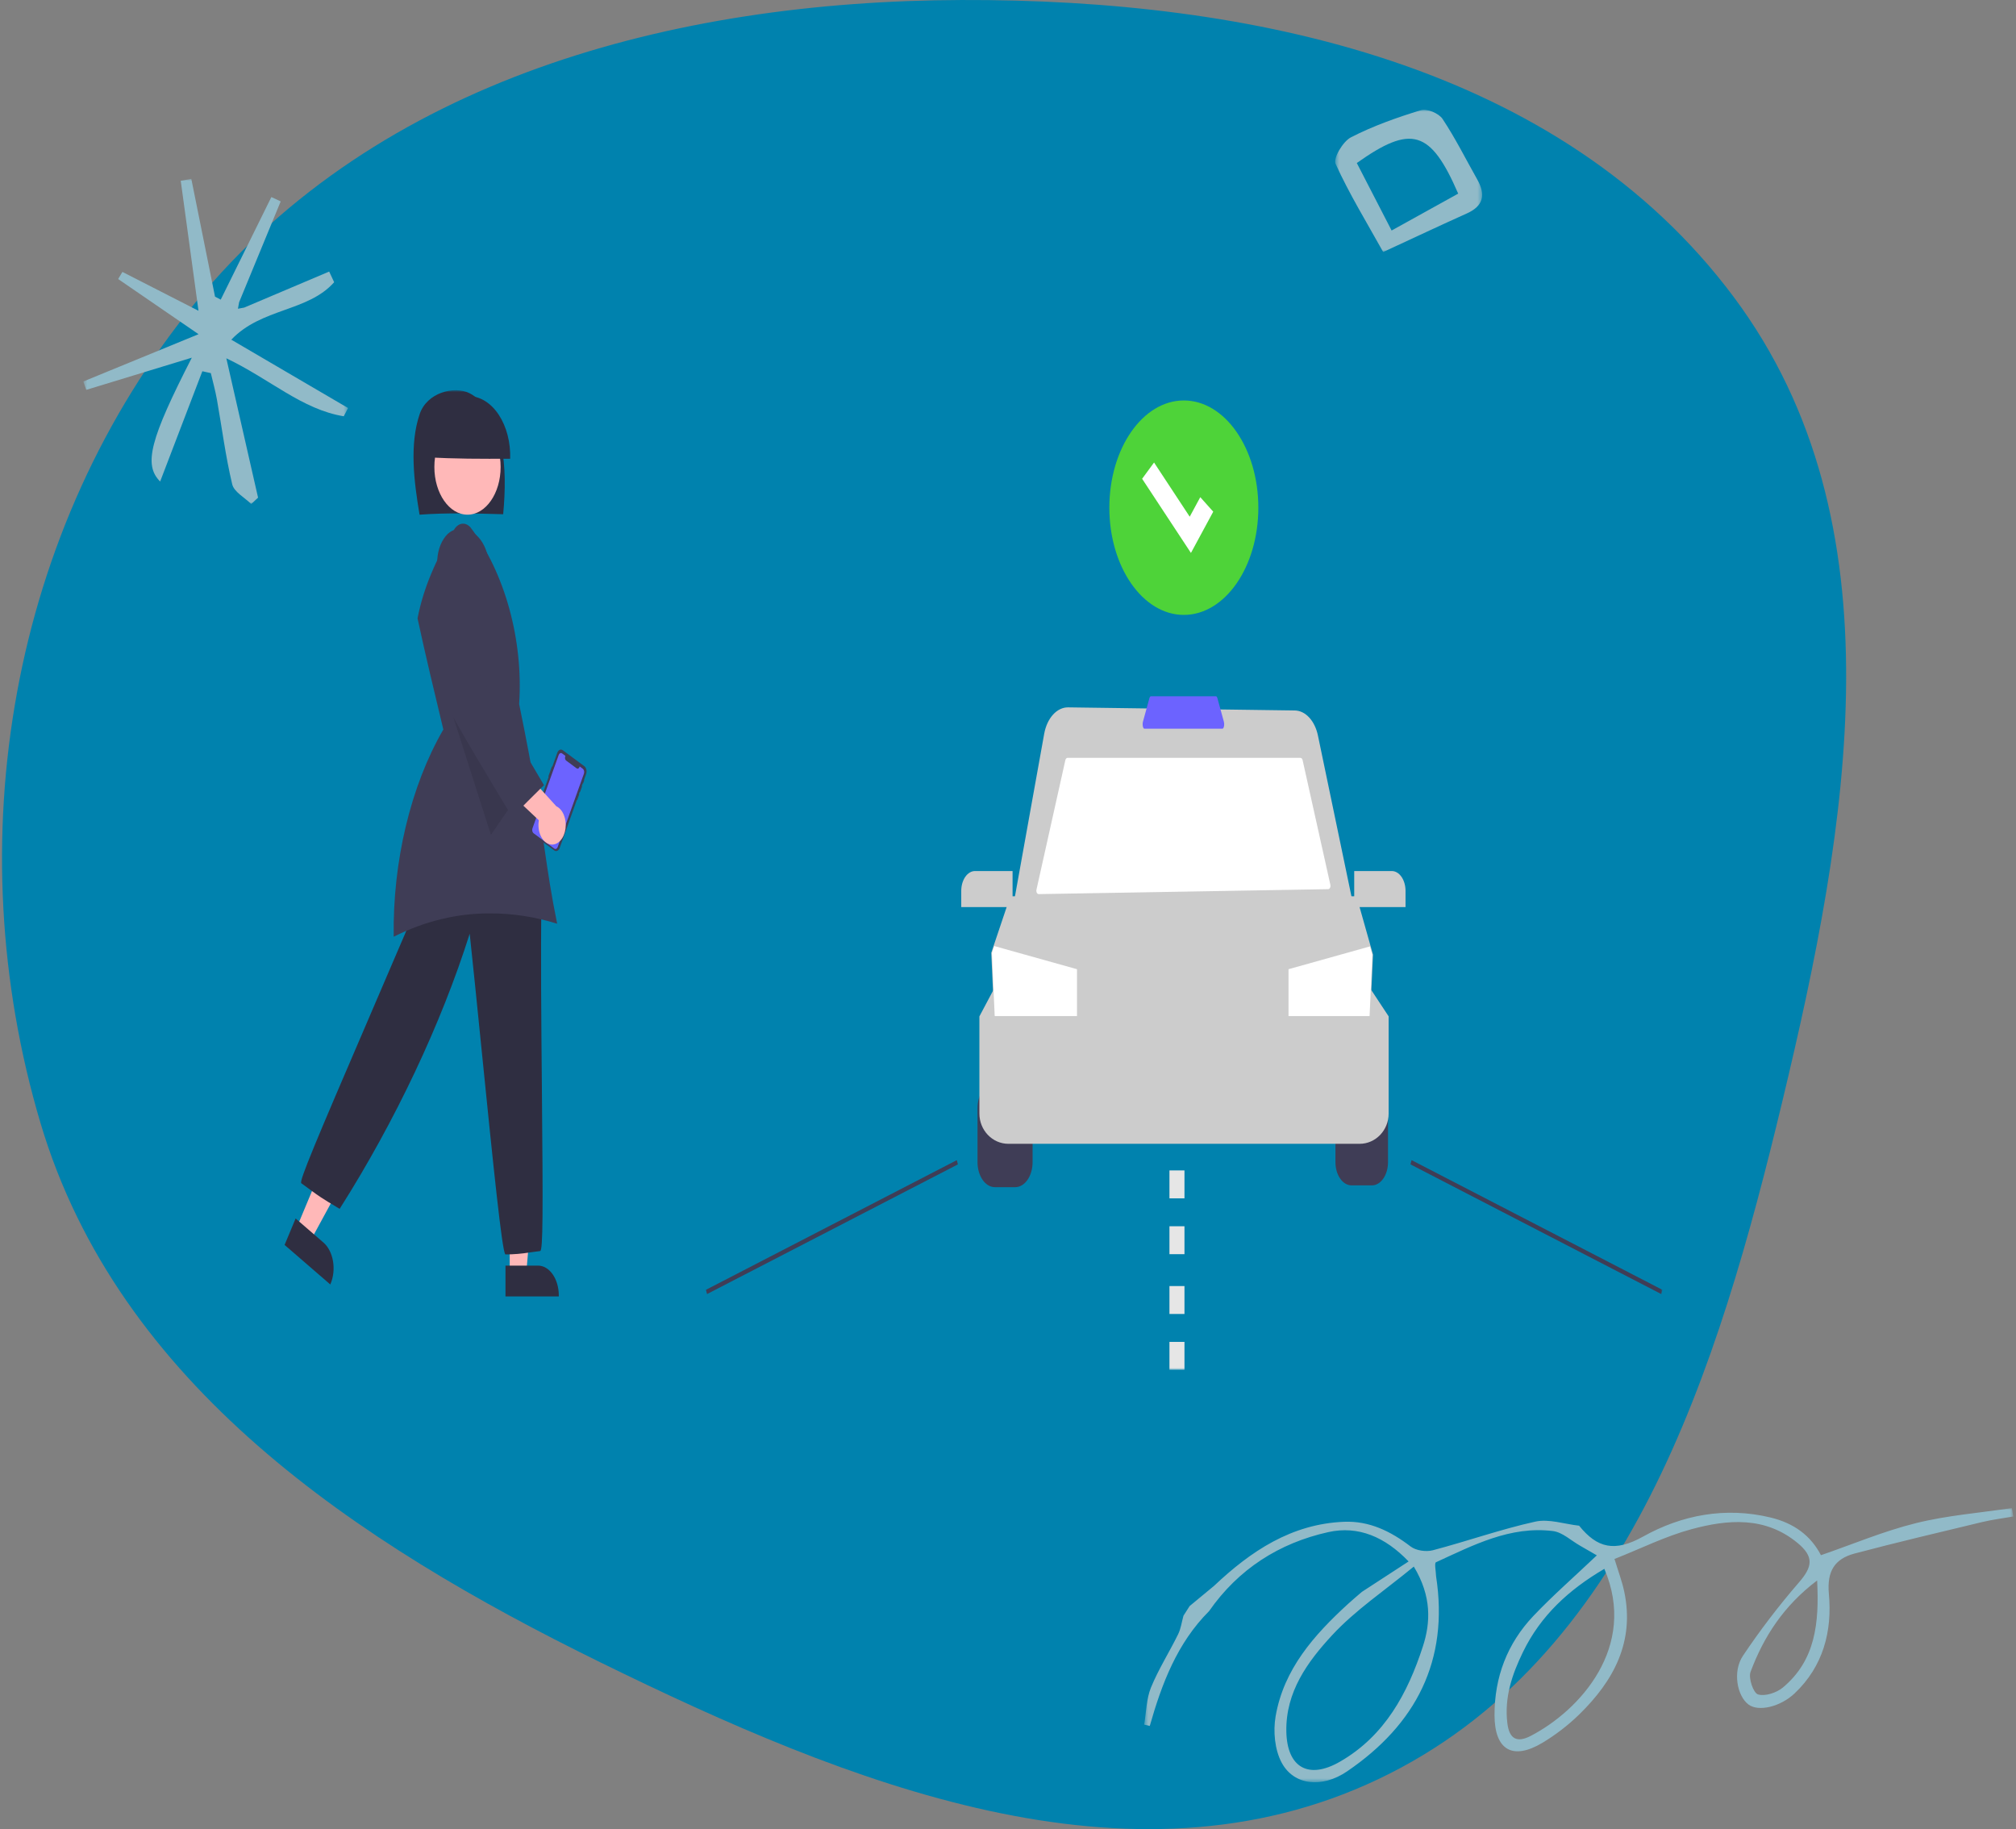 <svg width="496" height="450" viewBox="0 0 496 450" fill="none" xmlns="http://www.w3.org/2000/svg">
<rect x="0" y="0" width="496" height="450" fill="#808080" stroke="none"/>
<g clip-path="url(#clip0_1594_95)">
<path fill-rule="evenodd" clip-rule="evenodd" d="M236.472 0.003C307.882 -0.252 383.829 15.823 426.543 73.05C468.092 128.715 454.759 203.206 438.56 270.752C422.665 337.03 400.65 408.462 339.089 437.715C277.785 466.845 208.64 438.849 147.699 408.965C87.491 379.44 29.107 340.594 9.974 276.324C-10.589 207.255 2.412 130.136 48.096 74.403C93.124 19.47 165.443 0.257 236.472 0.003Z" fill="#0082AE"/>
<mask id="mask0_1594_95" style="mask-type:luminance" maskUnits="userSpaceOnUse" x="20" y="44" width="66" height="80">
<path d="M85.636 44H20.5V124H85.636V44Z" fill="white"/>
</mask>
<g mask="url(#mask0_1594_95)">
<path d="M60.069 75.677C67.041 72.727 74.014 69.776 80.987 66.811C81.391 67.688 81.808 68.551 82.212 69.428C75.768 76.721 64.327 75.747 56.909 83.569C66.68 89.289 76.158 94.828 85.636 100.381C85.288 101.063 84.926 101.745 84.578 102.413C74.279 100.729 66.457 93.269 55.684 88.147C58.496 100.465 60.987 111.446 63.492 122.427C62.936 122.956 62.365 123.485 61.808 124C60.194 122.399 57.577 121.022 57.132 119.143C55.49 112.267 54.599 105.211 53.36 98.238C52.97 96.067 52.372 93.937 51.871 91.794C51.175 91.641 50.479 91.488 49.783 91.335C46.346 100.298 42.908 109.275 39.401 118.461C35.253 114.327 36.937 108.05 47.194 87.994C37.995 90.792 29.616 93.353 21.224 95.914C20.973 95.232 20.737 94.536 20.5 93.854C29.38 90.207 38.273 86.561 48.851 82.219C41.46 77.152 35.267 72.894 29.073 68.649C29.421 68.064 29.769 67.48 30.117 66.895C36.06 69.929 42.003 72.963 48.837 76.457C47.32 65.364 45.886 54.925 44.467 44.473C45.33 44.32 46.206 44.167 47.069 44C49.018 53.659 50.952 63.318 52.901 72.977C53.374 73.228 53.833 73.464 54.306 73.715C58.454 65.308 62.602 56.902 66.763 48.482C67.528 48.843 68.294 49.191 69.059 49.553C65.65 57.821 62.24 66.088 58.83 74.355C58.732 74.898 58.635 75.427 58.538 75.956C59.039 75.858 59.554 75.761 60.069 75.677Z" fill="#91BAC8"/>
</g>
<mask id="mask1_1594_95" style="mask-type:luminance" maskUnits="userSpaceOnUse" x="328" y="27" width="37" height="35">
<path d="M364.66 27H328.5V62H364.66V27Z" fill="white"/>
</mask>
<g mask="url(#mask1_1594_95)">
<path d="M340.309 62C336.249 54.707 331.967 47.718 328.597 40.315C327.961 38.92 330.406 34.79 332.381 33.782C337.837 30.978 343.735 28.892 349.619 27.096C351.083 26.654 353.997 27.884 354.909 29.251C358.072 34.003 360.627 39.154 363.445 44.141C365.53 47.829 365.061 50.632 360.917 52.497C354.329 55.453 347.782 58.547 340.309 62ZM342.381 56.71C348.403 53.367 353.638 50.467 358.762 47.635C351.967 31.958 347.202 30.605 333.818 40.108C336.47 45.232 339.149 50.439 342.381 56.71Z" fill="#91BAC8"/>
</g>
<mask id="mask2_1594_95" style="mask-type:luminance" maskUnits="userSpaceOnUse" x="281" y="371" width="215" height="68">
<path d="M495.33 371H281.5V438.48H495.33V371Z" fill="white"/>
</mask>
<g mask="url(#mask2_1594_95)">
<path d="M298.69 390.16C307.73 381.62 317.72 374.92 330.66 374.39C336.9 374.13 342.16 376.72 347.06 380.47C348.38 381.48 350.85 381.83 352.5 381.4C360.95 379.18 369.22 376.23 377.74 374.35C381.09 373.61 384.9 374.96 388.51 375.35C392.98 380.89 397.29 381.91 404.27 378.02C413.75 372.73 424.48 370.65 435.62 373.34C441.34 374.72 445.49 377.76 448.01 382.61C455.8 379.93 463.44 376.69 471.4 374.72C479.09 372.81 487.1 372.2 494.98 371.01C495.1 371.7 495.22 372.4 495.34 373.09C492.75 373.54 490.12 373.86 487.57 374.48C477.13 376.99 466.67 379.45 456.29 382.2C451.41 383.5 449.45 386.52 449.96 392.13C450.8 401.29 448.6 409.92 441.54 416.6C438.05 419.91 432.66 421.19 430.19 419.35C427.39 417.26 426.22 411.25 428.81 407.37C433.01 401.09 437.64 395.04 442.59 389.32C445.95 385.44 446.36 382.98 442.22 379.57C434.27 373.02 425.08 373.79 416.1 376.23C409.75 377.95 403.75 380.96 397.22 383.54C398.15 386.61 399.08 389.04 399.61 391.55C402.23 403.91 397 413.53 388.53 421.8C385.82 424.44 382.73 426.82 379.49 428.76C372.18 433.14 367.73 430.55 367.7 422.02C367.67 412.65 370.82 404.35 377.25 397.57C381.98 392.58 387.19 388.04 392.87 382.65C391.77 382.02 390.27 381.16 388.78 380.29C386.55 379.04 384.42 376.96 382.07 376.67C371.55 375.37 362.44 380.16 353.29 384.35C352.86 384.55 353.29 386.6 353.32 387.79C356.53 408.57 348.34 424.26 331.46 435.77C325.21 440.03 318.32 439.22 315.33 433.65C313.62 430.46 313.21 425.92 313.84 422.26C315.83 410.65 323.3 402.24 331.69 394.57C332.79 393.56 333.94 392.61 335.07 391.63C338.84 389.18 342.6 386.73 346.56 384.15C340.77 378.11 334.19 375.29 326.8 376.93C314.71 379.62 304.69 386.02 297.48 396.36C289.62 404.22 285.84 414.21 282.88 424.62C282.42 424.51 281.96 424.4 281.5 424.29C282.02 421.24 282.03 417.98 283.17 415.18C285.02 410.66 287.69 406.47 289.85 402.07C290.54 400.67 290.74 399.03 291.17 397.5C291.68 396.71 292.18 395.91 292.69 395.12C294.69 393.47 296.69 391.81 298.69 390.16ZM347.84 385.41C340.72 391.28 333.47 396.11 327.72 402.32C321.72 408.81 316.3 416.22 316.48 425.98C316.65 434.85 321.92 437.87 329.67 433.41C340.72 427.06 346.34 416.55 350.06 405.1C351.98 399.23 352.28 392.74 347.84 385.41ZM394.72 385.97C385.92 391.13 379.07 397.48 374.73 406.37C372.02 411.93 370.08 417.6 370.86 423.95C371.34 427.87 373.26 428.8 376.58 427.08C388.64 420.84 402.96 405.19 394.72 385.97ZM447.07 388.83C438.86 395.03 433.93 402.64 430.69 411.32C430.12 412.84 431.39 416.52 432.52 416.86C434.26 417.39 437.09 416.46 438.64 415.17C446.65 408.49 447.61 399.36 447.07 388.83Z" fill="#91BAC8"/>
</g>
<mask id="mask3_1594_95" style="mask-type:luminance" maskUnits="userSpaceOnUse" x="53" y="96" width="356" height="241">
<path d="M53 96H409V337H53V96Z" fill="white"/>
</mask>
<g mask="url(#mask3_1594_95)">
<path d="M337.538 266.912C338.587 266.913 339.593 267.514 340.335 268.582C341.077 269.649 341.494 271.097 341.495 272.607V285.93C341.494 287.44 341.077 288.888 340.335 289.955C339.593 291.023 338.587 291.624 337.538 291.625H332.52C331.471 291.624 330.465 291.023 329.723 289.955C328.981 288.888 328.564 287.44 328.563 285.93V272.607C328.564 271.097 328.981 269.649 329.723 268.582C330.465 267.514 331.471 266.913 332.52 266.912H337.538Z" fill="#3F3D56"/>
<path d="M244.765 292.068H249.784C250.915 292.067 251.999 291.419 252.798 290.269C253.598 289.118 254.047 287.558 254.049 285.93V272.607C254.047 270.979 253.598 269.419 252.798 268.268C251.999 267.118 250.915 266.47 249.784 266.469H244.765C243.635 266.47 242.551 267.118 241.751 268.268C240.952 269.419 240.502 270.979 240.501 272.607V285.93C240.502 287.558 240.952 289.118 241.751 290.269C242.551 291.419 243.635 292.067 244.765 292.068Z" fill="#3F3D56"/>
<path d="M248.095 281.401H334.516C338.449 281.401 341.649 278.064 341.649 273.962V250.043L337.359 243.541H244.418L240.962 250.057V273.962C240.962 278.064 244.162 281.401 248.095 281.401Z" fill="#CCCCCC"/>
<path d="M244.821 255.507H336.867L337.802 234.863L337.207 232.75L333.747 220.496H248.564L243.885 234.412L244.821 255.507Z" fill="#CCCCCC"/>
<path d="M244.042 234.456L244.728 249.967H264.979V238.444L244.617 232.745L244.042 234.456Z" fill="white"/>
<path d="M317.016 238.444V249.967H336.963L337.646 234.899L337.064 232.834L317.016 238.444Z" fill="white"/>
<path d="M249.077 224.041H333.234L324.258 180.978C323.892 179.199 323.138 177.637 322.108 176.523C321.078 175.409 319.826 174.801 318.537 174.79L262.802 174.026C261.456 174.007 260.143 174.637 259.075 175.816C258.006 176.996 257.242 178.656 256.904 180.532L249.077 224.041Z" fill="#CCCCCC"/>
<path d="M255.556 219.969L326.77 218.754C326.86 218.752 326.948 218.721 327.028 218.661C327.108 218.601 327.177 218.515 327.23 218.41C327.282 218.305 327.317 218.183 327.331 218.055C327.345 217.927 327.338 217.796 327.311 217.673L320.484 187.016C320.447 186.849 320.373 186.703 320.275 186.6C320.176 186.496 320.058 186.44 319.936 186.44H262.657C262.535 186.44 262.416 186.496 262.318 186.6C262.219 186.703 262.146 186.849 262.109 187.016L255.001 218.888C254.973 219.013 254.966 219.146 254.981 219.275C254.996 219.405 255.032 219.528 255.086 219.633C255.14 219.739 255.211 219.824 255.293 219.883C255.374 219.941 255.464 219.971 255.556 219.969Z" fill="white"/>
<path d="M281.558 179.281H300.753C300.915 179.281 301.062 179.052 301.136 178.683C301.21 178.305 301.2 177.903 301.105 177.534L299.523 171.773C299.442 171.479 299.31 171.304 299.17 171.304H283.141C283.001 171.304 282.87 171.479 282.789 171.773L281.206 177.534C281.112 177.903 281.101 178.305 281.176 178.683C281.25 179.052 281.397 179.281 281.558 179.281Z" fill="#6C63FF"/>
<path d="M333.182 223.155H345.806V219.161C345.805 217.87 345.448 216.632 344.814 215.719C344.18 214.806 343.32 214.293 342.423 214.292H333.182V223.155Z" fill="#CCCCCC"/>
<path d="M236.498 223.155H249.122V214.292H239.881C238.984 214.293 238.124 214.806 237.49 215.719C236.856 216.632 236.499 217.87 236.498 219.161V223.155Z" fill="#CCCCCC"/>
<path d="M347.283 285.412L409 317.323L408.738 318.372L347.021 286.462L347.283 285.412Z" fill="#3F3D56"/>
<path d="M235.41 285.415L235.672 286.464L173.953 318.367L173.691 317.317L235.41 285.415Z" fill="#3F3D56"/>
<path d="M287.722 308.552H291.417V301.684H287.722V308.552ZM287.722 294.816H291.417V287.949H287.722V294.816Z" fill="#E6E6E6"/>
<path d="M287.722 337H291.417V330.132H287.722V337ZM287.722 323.264H291.417V316.397H287.722V323.264Z" fill="#E6E6E6"/>
<path d="M125.404 313.277H129.473L131.409 290.69H125.404V313.277Z" fill="#FFB8B8"/>
<path d="M124.366 318.953H137.485V318.715C137.484 316.766 136.945 314.898 135.988 313.52C135.031 312.142 133.733 311.367 132.379 311.365H124.366V318.953Z" fill="#2F2E41"/>
<path d="M72.938 302.18L76.425 305.196L86.167 287.27L81.02 282.819L72.938 302.18Z" fill="#FFB8B8"/>
<path d="M81.262 316.002L81.347 315.797C82.043 314.125 82.25 312.125 81.923 310.234C81.595 308.344 80.76 306.717 79.6 305.712L72.732 299.772L70.017 306.277L81.262 316.002Z" fill="#2F2E41"/>
<path d="M124.347 308.616L124.417 308.615C126.396 308.606 128.373 308.442 130.34 308.124C131.09 308.018 131.903 307.902 132.883 307.786L132.917 307.777C133.585 307.491 133.604 298.468 133.32 267.579C133.175 251.758 133.011 233.826 133.207 222.407L133.208 222.295L133.15 222.221C125.892 213.135 116.571 209.729 106.905 212.631L106.833 212.652L106.796 212.743C102.797 222.481 96.759 236.508 90.921 250.073C77.517 281.213 73.684 290.372 74.104 291.062L74.155 291.119C75.07 291.778 75.757 292.285 76.341 292.716C78.298 294.16 79.107 294.757 83.458 297.336L83.566 297.399L83.644 297.276C97.243 275.827 108.561 251.867 115.561 229.718C116.379 237.28 117.372 247.154 118.421 257.586C121.438 287.586 123.477 307.341 124.297 308.544L124.347 308.616Z" fill="#2F2E41"/>
<path d="M103.224 126.625C101.854 118.486 100.694 109.305 103.277 101.809C105.069 96.607 111.699 94.856 115.5 96.73C119.3 98.603 122.048 103.687 123.257 109.231C124.465 114.774 124.325 120.747 123.798 126.509C116.808 126.316 109.818 126.123 103.224 126.625Z" fill="#2F2E41"/>
<path d="M115.019 126.623C110.518 126.623 106.868 121.37 106.868 114.891C106.868 108.412 110.518 103.159 115.019 103.159C119.521 103.159 123.17 108.412 123.17 114.891C123.17 121.37 119.521 126.623 115.019 126.623Z" fill="#FFB8B8"/>
<path d="M105.055 112.475C105.029 110.5 105.279 108.538 105.79 106.706C106.301 104.873 107.063 103.207 108.031 101.807C108.998 100.406 110.151 99.3 111.422 98.554C112.692 97.807 114.054 97.436 115.426 97.462C116.798 97.488 118.152 97.911 119.408 98.705C120.664 99.499 121.797 100.649 122.738 102.086C123.68 103.522 124.411 105.217 124.889 107.068C125.366 108.919 125.58 110.89 125.518 112.863C118.542 112.884 111.565 112.905 105.055 112.475Z" fill="#2F2E41"/>
<path d="M120.682 224.714C112.573 224.662 104.517 226.604 96.862 230.454C96.595 211.961 101.019 193.435 109.017 179.574L109.077 179.471L109.046 179.344C106.91 170.459 104.702 161.276 102.729 152.138L102.758 151.985C104.142 144.904 107.112 137.749 111.839 130.11C112.351 129.346 113.047 128.891 113.784 128.837C114.521 128.783 115.245 129.135 115.809 129.821C124.21 140.905 128.777 157.512 127.729 173.163L127.726 173.209L127.736 173.253C131.436 191.298 132.78 200.567 133.965 208.744C134.83 214.71 135.578 219.875 137.081 227.255C131.694 225.568 126.196 224.716 120.682 224.714Z" fill="#3F3D56"/>
<path opacity="0.1" d="M108.743 167.67L120.782 205.394L127.66 195.374L108.743 167.67Z" fill="black"/>
<path d="M135.766 188.624L134.926 190.971C134.919 190.993 134.917 191.018 134.922 191.041C134.928 191.065 134.939 191.084 134.954 191.095L134.994 191.125L130.622 203.354C130.501 203.692 130.478 204.086 130.559 204.448C130.639 204.811 130.817 205.112 131.052 205.286L136.361 209.219C136.477 209.305 136.604 209.357 136.735 209.373C136.865 209.388 136.997 209.367 137.121 209.309C137.246 209.252 137.361 209.16 137.461 209.038C137.561 208.916 137.643 208.767 137.703 208.6L141.923 196.8L141.952 196.821C141.963 196.829 141.975 196.831 141.986 196.826C141.998 196.82 142.007 196.809 142.013 196.794L142.491 195.458C142.493 195.45 142.495 195.442 142.495 195.433C142.496 195.425 142.495 195.416 142.493 195.408C142.492 195.4 142.489 195.392 142.485 195.386C142.481 195.379 142.476 195.374 142.471 195.37L142.442 195.348L142.622 194.845L142.651 194.867C142.662 194.875 142.675 194.877 142.687 194.871C142.699 194.865 142.709 194.853 142.715 194.837L143.186 193.519C143.192 193.503 143.193 193.485 143.189 193.468C143.185 193.45 143.177 193.436 143.166 193.428L143.136 193.406L143.382 192.719L143.412 192.741C143.422 192.749 143.433 192.75 143.444 192.745C143.454 192.74 143.463 192.73 143.468 192.716L143.725 191.996C143.731 191.982 143.732 191.965 143.728 191.95C143.725 191.935 143.717 191.922 143.707 191.915L143.677 191.892L144.198 190.436C144.319 190.098 144.342 189.704 144.261 189.342C144.18 188.98 144.003 188.678 143.768 188.504L138.459 184.572C138.224 184.398 137.95 184.365 137.699 184.481C137.447 184.597 137.237 184.852 137.116 185.191L135.892 188.614L135.852 188.584C135.837 188.573 135.819 188.571 135.803 188.578C135.787 188.586 135.774 188.602 135.766 188.624Z" fill="#3F3D56"/>
<path d="M137.451 185.758L131.008 203.774C130.932 203.989 130.917 204.238 130.969 204.468C131.02 204.698 131.132 204.889 131.281 205L136.363 208.764C136.512 208.875 136.685 208.896 136.845 208.823C137.004 208.75 137.137 208.588 137.214 208.374L137.215 208.372L143.657 190.355C143.695 190.249 143.718 190.133 143.725 190.014C143.732 189.895 143.723 189.775 143.697 189.661C143.672 189.547 143.631 189.441 143.578 189.35C143.524 189.259 143.458 189.184 143.384 189.129L142.624 188.566L142.574 188.706C142.542 188.794 142.499 188.871 142.447 188.935C142.395 188.999 142.335 189.047 142.269 189.077C142.204 189.107 142.136 189.118 142.067 189.11C141.999 189.102 141.933 189.075 141.872 189.03L139.288 187.115C139.165 187.024 139.072 186.867 139.03 186.677C138.988 186.488 139 186.282 139.063 186.106L139.113 185.965L138.302 185.365C138.153 185.254 137.98 185.233 137.82 185.307C137.66 185.381 137.527 185.543 137.451 185.758Z" fill="#6C63FF"/>
<path d="M135.583 207.768C135.097 207.719 134.623 207.518 134.197 207.177C133.77 206.836 133.4 206.365 133.114 205.797C132.827 205.229 132.631 204.577 132.538 203.887C132.446 203.198 132.46 202.488 132.578 201.807L122.659 192.452L128.316 188.935L136.869 198.357C137.65 198.72 138.312 199.483 138.729 200.502C139.146 201.521 139.289 202.724 139.13 203.884C138.972 205.044 138.523 206.08 137.87 206.796C137.216 207.512 136.402 207.858 135.583 207.768Z" fill="#FFB8B8"/>
<path d="M126.038 201.029L126.163 200.902C128.524 198.401 131.145 195.814 133.68 193.313L133.832 193.163L133.712 192.961C128.302 183.851 122.887 174.336 117.648 165.13C117.652 165.116 117.656 165.105 117.658 165.097L117.609 165.061L117.588 165.025L117.577 165.038L117.545 165.015L117.688 165.031L119.303 146.807C120.761 143.944 121.04 138.259 119.129 134.29C117.149 130.179 112.961 128.803 110.166 131.345C109.434 132.052 108.822 132.988 108.375 134.082C107.928 135.176 107.657 136.401 107.584 137.666C107.48 138.793 107.552 139.939 107.796 141.02C108.039 142.102 108.447 143.092 108.99 143.917C108.304 153.562 108.277 162.182 108.252 170.52L108.252 170.604L108.287 170.672C113.872 180.884 120.006 191.04 125.938 200.863L126.038 201.029Z" fill="#3F3D56"/>
<path d="M291.263 151.279C281.141 151.279 272.936 139.469 272.936 124.901C272.936 110.332 281.141 98.522 291.263 98.522C301.385 98.522 309.591 110.332 309.591 124.901C309.591 139.469 301.385 151.279 291.263 151.279Z" fill="#4ED339"/>
<path d="M293.01 136.035L298.495 125.884L295.305 122.313L292.708 127.119L283.934 113.788L280.999 117.789L293.01 136.035Z" fill="white"/>
</g>
</g>
<defs>
<clipPath id="clip0_1594_95">
<rect width="495" height="450" fill="white" transform="translate(0.5)"/>
</clipPath>
</defs>
</svg>
